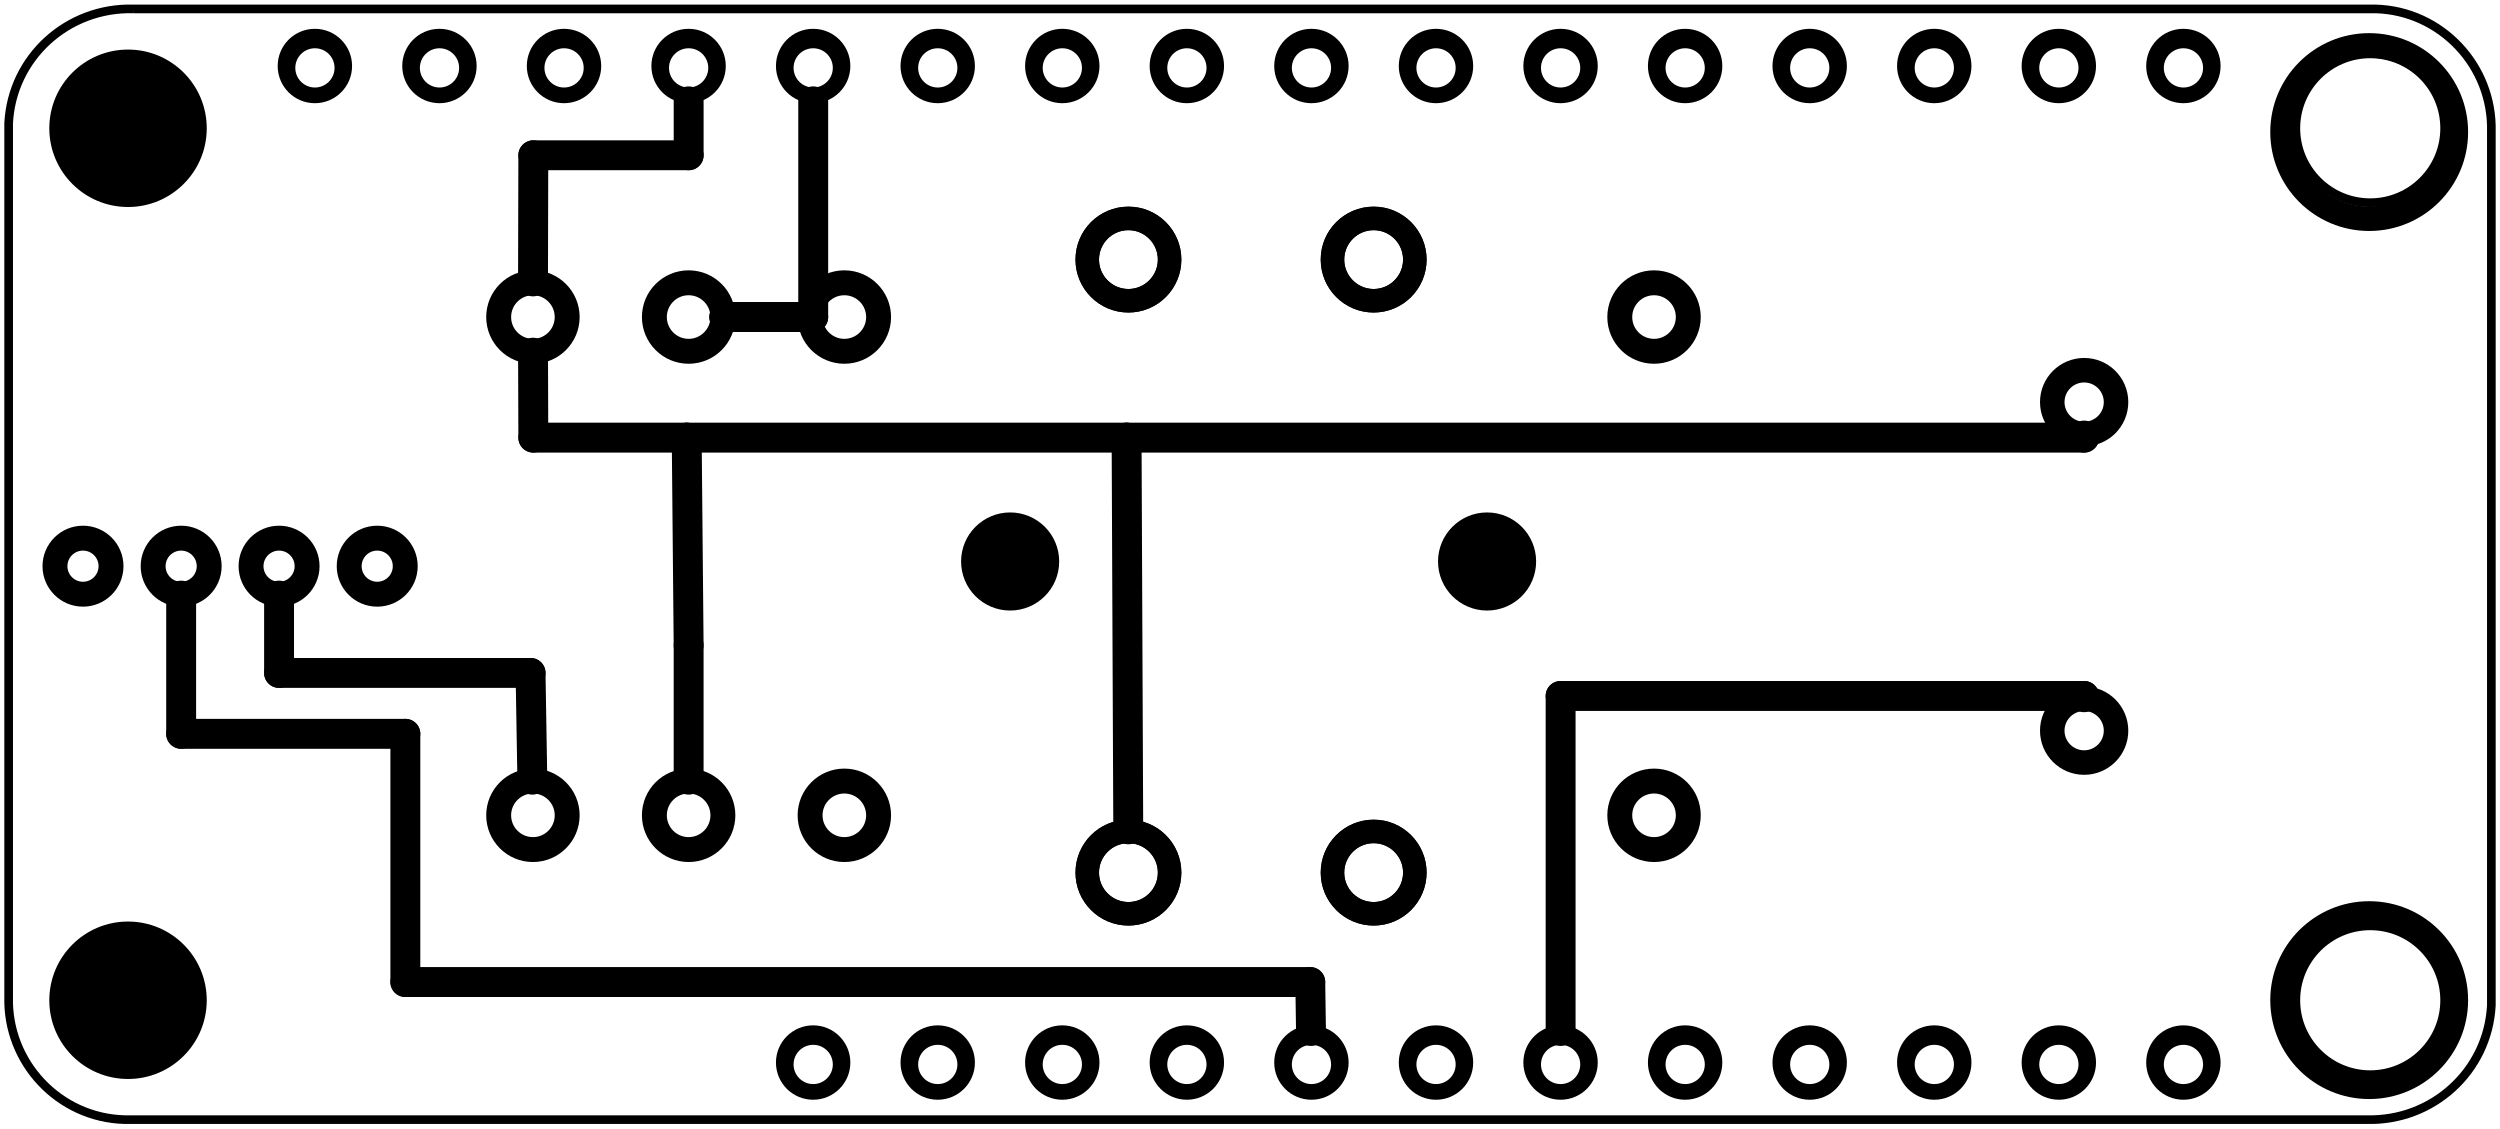 <?xml version='1.0' encoding='UTF-8' standalone='no'?>
<!-- Created with Fritzing (http://www.fritzing.org/) -->
<svg xmlns="http://www.w3.org/2000/svg" xmlns:svg="http://www.w3.org/2000/svg" viewBox="0 0 144.5 65.2" x="0in" width="2.007in" y="0in" height="0.906in"  version="1.2" baseProfile="tiny">
 <g partID="854741730">
  <g transform="translate(144.5,65.2)">
   <g transform="matrix(-1,0,0,-1,0,0)">
    <g  id="board">
     <path fill="none" stroke-width="0.5" d="M136.8,64.7L7.7,64.7c-0.2,0,-0.3,0,-0.5,0c-3.8,-0.1,-6.8,-3.3,-6.7,-7.1l0,-50c0,-0.2,0,-0.3,0,-0.5c0.2,-3.8,3.4,-6.7,7.2,-6.6l129.1,0c0.2,0,0.3,0,0.5,0c3.8,0.1,6.8,3.3,6.7,7.1l0,18.3l0,1.6L144,38l0,1.4l0,18.2c0,0.2,0,0.3,0,0.5C143.8,61.9,140.6,64.8,136.8,64.7" stroke="black" />
     <g  id="boardoutline">
      <g  id="g35_1_">
       <title  id="title37">element:JP1</title>
       <g  id="g39_1_">
        <title  id="title41">package:1X16_ROUND</title>
       </g>
      </g>
      <g  id="g43_1_">
       <title  id="title45">element:JP3</title>
       <g  id="g47_1_">
        <title  id="title49">package:1X12_ROUND</title>
       </g>
      </g>
      <g  id="g51_1_">
       <title  id="title53">element:U$9</title>
       <g  id="g55_1_">
        <title  id="title57">package:FEATHERLOGO</title>
       </g>
      </g>
      <g  id="g59_1_">
       <title  id="title61">element:U$26</title>
       <g  id="g63_1_">
        <title  id="title65">package:BLUEFRUITLOGO_100MM</title>
       </g>
      </g>
      <g  id="copper0_1_">
       <circle fill="none" stroke-width="0.5" r="4.3" cx="7.5" cy="7.4" stroke="black" stroke-miterlimit="10"  id="connector121pad_1_"/>
       <circle fill="none" stroke-width="0.5" r="4.3" cx="137.1" cy="7.4" stroke="black" stroke-miterlimit="10"  id="connector123pad_1_"/>
       <circle fill="none" stroke-width="0.5" r="4.3" cx="7.5" cy="57.8" stroke="black" stroke-miterlimit="10"  id="connector122pad_1_"/>
       <circle fill="none" stroke-width="0.5" r="4.3" cx="137.1" cy="57.8" stroke="black" stroke-miterlimit="10"  id="connector124pad_1_"/>
       <circle fill="none" stroke-width="0.5" r="1.9" cx="18.3" cy="61.4" stroke="black" stroke-miterlimit="10"  id="connector67pad_1_"/>
       <circle fill="none" stroke-width="0.5" r="1.9" cx="25.5" cy="61.4" stroke="black" stroke-miterlimit="10"  id="connector68pad_1_"/>
       <circle fill="none" stroke-width="0.5" r="1.9" cx="32.7" cy="61.4" stroke="black" stroke-miterlimit="10"  id="connector69pad_1_"/>
       <circle fill="none" stroke-width="0.5" r="1.9" cx="39.9" cy="61.4" stroke="black" stroke-miterlimit="10"  id="connector70pad_1_"/>
       <circle fill="none" stroke-width="0.5" r="1.9" cx="47.1" cy="61.4" stroke="black" stroke-miterlimit="10"  id="connector71pad_1_"/>
       <circle fill="none" stroke-width="0.5" r="1.9" cx="54.3" cy="61.4" stroke="black" stroke-miterlimit="10"  id="connector72pad_1_"/>
       <circle fill="none" stroke-width="0.5" r="1.9" cx="61.5" cy="61.4" stroke="black" stroke-miterlimit="10"  id="connector73pad_1_"/>
       <circle fill="none" stroke-width="0.5" r="1.9" cx="68.7" cy="61.4" stroke="black" stroke-miterlimit="10"  id="connector74pad_1_"/>
       <circle fill="none" stroke-width="0.5" r="1.9" cx="75.9" cy="61.4" stroke="black" stroke-miterlimit="10"  id="connector75pad_1_"/>
       <circle fill="none" stroke-width="0.5" r="1.9" cx="83.1" cy="61.4" stroke="black" stroke-miterlimit="10"  id="connector76pad_1_"/>
       <circle fill="none" stroke-width="0.5" r="1.9" cx="90.3" cy="61.4" stroke="black" stroke-miterlimit="10"  id="connector77pad_1_"/>
       <circle fill="none" stroke-width="0.5" r="1.9" cx="97.5" cy="61.4" stroke="black" stroke-miterlimit="10"  id="connector78pad_1_"/>
       <circle fill="none" stroke-width="0.5" r="1.9" cx="104.7" cy="61.4" stroke="black" stroke-miterlimit="10"  id="connector79pad_1_"/>
       <circle fill="none" stroke-width="0.5" r="1.9" cx="111.9" cy="61.4" stroke="black" stroke-miterlimit="10"  id="connector80pad_1_"/>
       <circle fill="none" stroke-width="0.5" r="1.9" cx="119.1" cy="61.4" stroke="black" stroke-miterlimit="10"  id="connector81pad_1_"/>
       <circle fill="none" stroke-width="0.5" r="1.9" cx="126.3" cy="61.4" stroke="black" stroke-miterlimit="10"  id="connector82pad_1_"/>
       <circle fill="none" stroke-width="0.5" r="1.9" cx="97.5" cy="3.8" stroke="black" stroke-miterlimit="10"  id="connector83pad_1_"/>
       <circle fill="none" stroke-width="0.5" r="1.9" cx="90.3" cy="3.8" stroke="black" stroke-miterlimit="10"  id="connector84pad_1_"/>
       <circle fill="none" stroke-width="0.5" r="1.9" cx="83.1" cy="3.8" stroke="black" stroke-miterlimit="10"  id="connector85pad_1_"/>
       <circle fill="none" stroke-width="0.5" r="1.9" cx="75.9" cy="3.8" stroke="black" stroke-miterlimit="10"  id="connector86pad_1_"/>
       <circle fill="none" stroke-width="0.5" r="1.9" cx="68.7" cy="3.8" stroke="black" stroke-miterlimit="10"  id="connector87pad_1_"/>
       <circle fill="none" stroke-width="0.5" r="1.9" cx="61.5" cy="3.8" stroke="black" stroke-miterlimit="10"  id="connector88pad_1_"/>
       <circle fill="none" stroke-width="0.5" r="1.9" cx="54.3" cy="3.8" stroke="black" stroke-miterlimit="10"  id="connector89pad_1_"/>
       <circle fill="none" stroke-width="0.5" r="1.9" cx="47.1" cy="3.8" stroke="black" stroke-miterlimit="10"  id="connector90pad_1_"/>
       <circle fill="none" stroke-width="0.5" r="1.9" cx="39.9" cy="3.8" stroke="black" stroke-miterlimit="10"  id="connector91pad_1_"/>
       <circle fill="none" stroke-width="0.5" r="1.9" cx="32.7" cy="3.8" stroke="black" stroke-miterlimit="10"  id="connector92pad_1_"/>
       <circle fill="none" stroke-width="0.5" r="1.9" cx="25.5" cy="3.8" stroke="black" stroke-miterlimit="10"  id="connector93pad_1_"/>
       <circle fill="none" stroke-width="0.5" r="1.9" cx="18.3" cy="3.8" stroke="black" stroke-miterlimit="10"  id="connector94pad_1_"/>
      </g>
     </g>
    </g>
   </g>
  </g>
 </g>
 <g partID="854730901">
  <g transform="translate(101.019,57.926)">
   <g  id="copper1">
    <circle fill="none" cx="3.584" r="1.559" stroke-width="0.85" cy="3.584" stroke="black"  id="connector0pin"/>
   </g>
  </g>
 </g>
 <g partID="854730911">
  <g transform="translate(57.819,57.926)">
   <g  id="copper1">
    <circle fill="none" cx="3.584" r="1.559" stroke-width="0.85" cy="3.584" stroke="black"  id="connector0pin"/>
   </g>
  </g>
 </g>
 <g partID="854730921">
  <g transform="translate(14.619,0.325)">
   <g  id="copper1">
    <circle fill="none" cx="3.584" r="1.559" stroke-width="0.85" cy="3.584" stroke="black"  id="connector0pin"/>
   </g>
  </g>
 </g>
 <g partID="854730931">
  <g transform="translate(43.419,0.325)">
   <g  id="copper1">
    <circle fill="none" cx="3.584" r="1.559" stroke-width="0.85" cy="3.584" stroke="black"  id="connector0pin"/>
   </g>
  </g>
 </g>
 <g partID="854730941">
  <g transform="translate(108.219,57.926)">
   <g  id="copper1">
    <circle fill="none" cx="3.584" r="1.559" stroke-width="0.85" cy="3.584" stroke="black"  id="connector0pin"/>
   </g>
  </g>
 </g>
 <g partID="854730951">
  <g transform="translate(86.619,57.926)">
   <g  id="copper1">
    <circle fill="none" cx="3.584" r="1.559" stroke-width="0.85" cy="3.584" stroke="black"  id="connector0pin"/>
   </g>
  </g>
 </g>
 <g partID="854730961">
  <g transform="translate(65.019,57.926)">
   <g  id="copper1">
    <circle fill="none" cx="3.584" r="1.559" stroke-width="0.85" cy="3.584" stroke="black"  id="connector0pin"/>
   </g>
  </g>
 </g>
 <g partID="854730971">
  <g transform="translate(93.819,57.926)">
   <g  id="copper1">
    <circle fill="none" cx="3.584" r="1.559" stroke-width="0.85" cy="3.584" stroke="black"  id="connector0pin"/>
   </g>
  </g>
 </g>
 <g partID="854730981">
  <g transform="translate(101.019,0.325)">
   <g  id="copper1">
    <circle fill="none" cx="3.584" r="1.559" stroke-width="0.85" cy="3.584" stroke="black"  id="connector0pin"/>
   </g>
  </g>
 </g>
 <g partID="854730992">
  <g transform="translate(51.899,15.61)">
   <g transform="matrix(2.22045e-16,1,-1,2.22045e-16,0,0)">
    <g  id="copper1">
     <!-- <rect width="55" x="10" y="15.5" fill="none" height="55" stroke="rgb(255, 191, 0)" stroke-width="20" />  -->
     <circle fill="none" cx="2.7" r="1.98" stroke-width="1.44" cy="3.096" stroke="black"  id="connector0pin"/>
     <circle fill="none" cx="31.5" r="1.98" stroke-width="1.44" cy="3.096" stroke="black"  id="connector1pin"/>
    </g>
   </g>
  </g>
 </g>
 <g partID="854731002">
  <g transform="translate(33.899,15.61)">
   <g transform="matrix(2.22045e-16,1,-1,2.22045e-16,0,0)">
    <g  id="copper1">
     <!-- <rect width="55" x="10" y="15.5" fill="none" height="55" stroke="rgb(255, 191, 0)" stroke-width="20" />  -->
     <circle fill="none" cx="2.7" r="1.98" stroke-width="1.44" cy="3.096" stroke="black"  id="connector0pin"/>
     <circle fill="none" cx="31.5" r="1.98" stroke-width="1.44" cy="3.096" stroke="black"  id="connector1pin"/>
    </g>
   </g>
  </g>
 </g>
 <g partID="854731012">
  <g transform="translate(42.899,15.61)">
   <g transform="matrix(2.22045e-16,1,-1,2.22045e-16,0,0)">
    <g  id="copper1">
     <!-- <rect width="55" x="10" y="15.5" fill="none" height="55" stroke="rgb(255, 191, 0)" stroke-width="20" />  -->
     <circle fill="none" cx="2.7" r="1.98" stroke-width="1.44" cy="3.096" stroke="black"  id="connector0pin"/>
     <circle fill="none" cx="31.5" r="1.98" stroke-width="1.44" cy="3.096" stroke="black"  id="connector1pin"/>
    </g>
   </g>
  </g>
 </g>
 <g partID="854731022">
  <g transform="translate(98.699,15.61)">
   <g transform="matrix(2.22045e-16,1,-1,2.22045e-16,0,0)">
    <g  id="copper1">
     <!-- <rect width="55" x="10" y="15.5" fill="none" height="55" stroke="rgb(255, 191, 0)" stroke-width="20" />  -->
     <circle fill="none" cx="2.7" r="1.98" stroke-width="1.44" cy="3.096" stroke="black"  id="connector0pin"/>
     <circle fill="none" cx="31.5" r="1.98" stroke-width="1.44" cy="3.096" stroke="black"  id="connector1pin"/>
    </g>
   </g>
  </g>
 </g>
 <g partID="854731031">
  <g transform="translate(93.819,0.325)">
   <g  id="copper1">
    <circle fill="none" cx="3.584" r="1.559" stroke-width="0.85" cy="3.584" stroke="black"  id="connector0pin"/>
   </g>
  </g>
 </g>
 <g partID="854731041">
  <g transform="translate(50.619,57.926)">
   <g  id="copper1">
    <circle fill="none" cx="3.584" r="1.559" stroke-width="0.85" cy="3.584" stroke="black"  id="connector0pin"/>
   </g>
  </g>
 </g>
 <g partID="854731051">
  <g transform="translate(43.419,57.926)">
   <g  id="copper1">
    <circle fill="none" cx="3.584" r="1.559" stroke-width="0.85" cy="3.584" stroke="black"  id="connector0pin"/>
   </g>
  </g>
 </g>
 <g partID="854731061">
  <g transform="translate(21.819,0.325)">
   <g  id="copper1">
    <circle fill="none" cx="3.584" r="1.559" stroke-width="0.85" cy="3.584" stroke="black"  id="connector0pin"/>
   </g>
  </g>
 </g>
 <g partID="854731071">
  <g transform="translate(108.219,0.325)">
   <g  id="copper1">
    <circle fill="none" cx="3.584" r="1.559" stroke-width="0.85" cy="3.584" stroke="black"  id="connector0pin"/>
   </g>
  </g>
 </g>
 <g partID="854731081">
  <g transform="translate(115.419,0.325)">
   <g  id="copper1">
    <circle fill="none" cx="3.584" r="1.559" stroke-width="0.85" cy="3.584" stroke="black"  id="connector0pin"/>
   </g>
  </g>
 </g>
 <g partID="854731091">
  <g transform="translate(122.619,0.325)">
   <g  id="copper1">
    <circle fill="none" cx="3.584" r="1.559" stroke-width="0.85" cy="3.584" stroke="black"  id="connector0pin"/>
   </g>
  </g>
 </g>
 <g partID="854731101">
  <g transform="translate(86.619,0.325)">
   <g  id="copper1">
    <circle fill="none" cx="3.584" r="1.559" stroke-width="0.85" cy="3.584" stroke="black"  id="connector0pin"/>
   </g>
  </g>
 </g>
 <g partID="854731111">
  <g transform="translate(79.419,0.325)">
   <g  id="copper1">
    <circle fill="none" cx="3.584" r="1.559" stroke-width="0.85" cy="3.584" stroke="black"  id="connector0pin"/>
   </g>
  </g>
 </g>
 <g partID="854731121">
  <g transform="translate(72.219,0.325)">
   <g  id="copper1">
    <circle fill="none" cx="3.584" r="1.559" stroke-width="0.85" cy="3.584" stroke="black"  id="connector0pin"/>
   </g>
  </g>
 </g>
 <g partID="854731131">
  <g transform="translate(50.619,0.325)">
   <g  id="copper1">
    <circle fill="none" cx="3.584" r="1.559" stroke-width="0.85" cy="3.584" stroke="black"  id="connector0pin"/>
   </g>
  </g>
 </g>
 <g partID="854731141">
  <g transform="translate(115.419,57.926)">
   <g  id="copper1">
    <circle fill="none" cx="3.584" r="1.559" stroke-width="0.85" cy="3.584" stroke="black"  id="connector0pin"/>
   </g>
  </g>
 </g>
 <g partID="854731151">
  <g transform="translate(72.219,57.926)">
   <g  id="copper1">
    <circle fill="none" cx="3.584" r="1.559" stroke-width="0.85" cy="3.584" stroke="black"  id="connector0pin"/>
   </g>
  </g>
 </g>
 <g partID="854731161">
  <g transform="translate(29.019,0.325)">
   <g  id="copper1">
    <circle fill="none" cx="3.584" r="1.559" stroke-width="0.85" cy="3.584" stroke="black"  id="connector0pin"/>
   </g>
  </g>
 </g>
 <g partID="854731171">
  <g transform="translate(57.819,0.325)">
   <g  id="copper1">
    <circle fill="none" cx="3.584" r="1.559" stroke-width="0.85" cy="3.584" stroke="black"  id="connector0pin"/>
   </g>
  </g>
 </g>
 <g partID="854731181">
  <g transform="translate(122.619,57.926)">
   <g  id="copper1">
    <circle fill="none" cx="3.584" r="1.559" stroke-width="0.85" cy="3.584" stroke="black"  id="connector0pin"/>
   </g>
  </g>
 </g>
 <g partID="854731191">
  <g transform="translate(79.419,57.926)">
   <g  id="copper1">
    <circle fill="none" cx="3.584" r="1.559" stroke-width="0.85" cy="3.584" stroke="black"  id="connector0pin"/>
   </g>
  </g>
 </g>
 <g partID="854731201">
  <g transform="translate(36.219,0.325)">
   <g  id="copper1">
    <circle fill="none" cx="3.584" r="1.559" stroke-width="0.85" cy="3.584" stroke="black"  id="connector0pin"/>
   </g>
  </g>
 </g>
 <g partID="854731211">
  <g transform="translate(65.019,0.325)">
   <g  id="copper1">
    <circle fill="none" cx="3.584" r="1.559" stroke-width="0.85" cy="3.584" stroke="black"  id="connector0pin"/>
   </g>
  </g>
 </g>
 <g partID="854741791">
  <g transform="translate(129.622,0.301)">
   <g  id="copper1">
    <circle fill="none" cx="7.317" r="5.009" stroke-width="1.417" cy="7.317" stroke="black"  id="nonconn0"/>
   </g>
  </g>
 </g>
 <g partID="854731221">
  <g transform="translate(129.622,50.475)">
   <g  id="copper1">
    <circle fill="none" cx="7.317" r="5.009" stroke-width="1.417" cy="7.317" stroke="black"  id="nonconn0"/>
   </g>
  </g>
 </g>
 <g partID="854741881">
  <g transform="translate(1.462,51.909)">
   <g  id="copper1">
    <circle fill="black" cx="5.9" r="4.3" stroke-width="0" cy="5.9" stroke="black"  id="nonconn0"/>
   </g>
  </g>
 </g>
 <g partID="854731241">
  <g transform="translate(1.462,1.523)">
   <g  id="copper1">
    <circle fill="black" cx="5.9" r="4.3" stroke-width="0" cy="5.9" stroke="black"  id="nonconn0"/>
   </g>
  </g>
 </g>
 <g partID="854731261">
  <g transform="translate(89.606,11.929)">
   <g transform="matrix(0,1,-1,0,0,0)">
    <g gorn="0.1"  id="copper1">
     <circle stroke-width="1.359" cx="3.06" r="2.38" fill="none" cy="10.209" stroke="black" connectorname="4" gorn="0.1.0"  id="connector3pad"/>
     <circle stroke-width="1.359" cx="3.06" r="2.38" fill="none" cy="24.383" stroke="black" connectorname="2" gorn="0.1.1"  id="connector1pad"/>
     <circle stroke-width="1.359" cx="38.493" r="2.38" fill="none" cy="24.383" stroke="black" connectorname="1" gorn="0.1.2"  id="connector0pad"/>
     <circle stroke-width="1.359" cx="38.493" r="2.38" fill="none" cy="10.209" stroke="black" connectorname="3" />
     <rect stroke-width="0" fill="none" stroke="none" x="38.487" width="0.012" y="7.143" height="0.012" gorn="0.1.4"  id="connector2terminal"/>
     <g gorn="0.1.5"  id="copper0">
      <circle stroke-width="1.359" cx="3.06" r="2.38" fill="none" cy="10.209" stroke="black" connectorname="4" gorn="0.1.5.0"  id="connector3pin"/>
      <circle stroke-width="1.359" cx="3.06" r="2.38" fill="none" cy="24.383" stroke="black" connectorname="2" gorn="0.1.5.1"  id="connector4pin"/>
      <circle stroke-width="1.359" cx="38.493" r="2.38" fill="none" cy="24.383" stroke="black" connectorname="1" gorn="0.1.5.2"  id="connector2pad"/>
      <circle stroke-width="1.359" cx="38.493" r="2.38" fill="none" cy="10.209" stroke="black" connectorname="3" gorn="0.1.5.3"  id="connector2pad"/>
     </g>
    </g>
   </g>
  </g>
 </g>
 <g partID="854731271">
  <g transform="translate(53.951,28.004)">
   <g  id="copper1">
    <circle fill="black" cx="4.435" r="2.835" stroke-width="0" cy="4.435" stroke="black"  id="nonconn0"/>
   </g>
  </g>
 </g>
 <g partID="854731281">
  <g transform="translate(81.518,28.004)">
   <g  id="copper1">
    <circle fill="black" cx="4.435" r="2.835" stroke-width="0" cy="4.435" stroke="black"  id="nonconn0"/>
   </g>
  </g>
 </g>
 <g partID="854731292">
  <g transform="translate(24.368,42.928)">
   <g transform="matrix(-1,0,0,-1,0,0)">
    <g  id="copper1">
     <g  id="copper0">
      <circle cx="2.565" r="1.62" stroke-width="1.44" fill="none" cy="10.218" stroke="black"  id="connector0pad"/>
      <circle cx="8.238" r="1.62" stroke-width="1.44" fill="none" cy="10.218" stroke="black"  id="connector1pad"/>
      <circle cx="13.897" r="1.62" stroke-width="1.44" fill="none" cy="10.218" stroke="black"  id="connector2pad"/>
      <circle cx="19.571" r="1.62" stroke-width="1.44" fill="none" cy="10.218" stroke="black"  id="connector3pad"/>
     </g>
    </g>
   </g>
  </g>
 </g>
 <g partID="854748991">
  <g transform="translate(116.313,38.067)">
   <g  id="copper1">
    <circle fill="none" cx="4.151" r="1.843" stroke-width="1.417" cy="4.151" stroke="black"  id="connector0pin"/>
   </g>
  </g>
 </g>
 <g partID="854749031">
  <g transform="translate(116.313,19.075)">
   <g  id="copper1">
    <circle fill="none" cx="4.151" r="1.843" stroke-width="1.417" cy="4.151" stroke="black"  id="connector0pin"/>
   </g>
  </g>
 </g>
 <g partID="854731630">
  <line y1="18.309" y2="18.309" stroke-width="1.728" x1="41.863" x2="46.743" stroke="black" stroke-linecap="round"/>
 </g>
 <g partID="854736360">
  <line y1="42.4" y2="56.747" stroke-width="1.728" x1="23.429" x2="23.429" stroke="black" stroke-linecap="round"/>
 </g>
 <g partID="854736190">
  <line y1="42.4" y2="42.4" stroke-width="1.728" x1="10.471" x2="23.429" stroke="black" stroke-linecap="round"/>
 </g>
 <g partID="854734240">
  <line y1="56.747" y2="59.576" stroke-width="1.728" x1="75.734" x2="75.775" stroke="black" stroke-linecap="round"/>
 </g>
 <g partID="854734210">
  <line y1="56.747" y2="56.747" stroke-width="1.728" x1="23.429" x2="75.733" stroke="black" stroke-linecap="round"/>
 </g>
 <g partID="854734180">
  <line y1="34.41" y2="42.4" stroke-width="1.728" x1="10.471" x2="10.471" stroke="black" stroke-linecap="round"/>
 </g>
 <g partID="854736770">
  <line y1="18.309" y2="18.309" stroke-width="1.728" x1="47.004" x2="41.864" stroke="black" stroke-linecap="round"/>
 </g>
 <g partID="854735360">
  <line y1="5.843" y2="18.31" stroke-width="1.728" x1="47.004" x2="47.004" stroke="black" stroke-linecap="round"/>
 </g>
 <g partID="854735740">
  <line y1="25.28" y2="25.28" stroke-width="1.728" x1="39.692" x2="65.117" stroke="black" stroke-linecap="round"/>
 </g>
 <g partID="854735580">
  <line y1="25.28" y2="25.28" stroke-width="1.728" x1="30.826" x2="39.692" stroke="black" stroke-linecap="round"/>
 </g>
 <g partID="854735510">
  <line y1="20.369" y2="25.28" stroke-width="1.728" x1="30.81" x2="30.826" stroke="black" stroke-linecap="round"/>
 </g>
 <g partID="854744250">
  <line y1="37.282" y2="45.05" stroke-width="1.728" x1="39.803" x2="39.803" stroke="black" stroke-linecap="round"/>
 </g>
 <g partID="854735810">
  <line y1="25.28" y2="37.282" stroke-width="1.728" x1="39.692" x2="39.803" stroke="black" stroke-linecap="round"/>
 </g>
 <g partID="854737380">
  <line y1="8.96" y2="8.96" stroke-width="1.728" x1="39.804" x2="30.827" stroke="black" stroke-linecap="round"/>
 </g>
 <g partID="854736660">
  <line y1="8.96" y2="16.25" stroke-width="1.728" x1="30.826" x2="30.808" stroke="black" stroke-linecap="round"/>
 </g>
 <g partID="854735920">
  <line y1="5.843" y2="8.96" stroke-width="1.728" x1="39.804" x2="39.804" stroke="black" stroke-linecap="round"/>
 </g>
 <g partID="854736290">
  <line y1="38.88" y2="45.05" stroke-width="1.728" x1="30.666" x2="30.769" stroke="black" stroke-linecap="round"/>
 </g>
 <g partID="854736220">
  <line y1="38.88" y2="38.88" stroke-width="1.728" x1="16.13" x2="30.666" stroke="black" stroke-linecap="round"/>
 </g>
 <g partID="854736120">
  <line y1="34.41" y2="38.88" stroke-width="1.728" x1="16.13" x2="16.13" stroke="black" stroke-linecap="round"/>
 </g>
 <g partID="854737290">
  <line y1="59.576" y2="40.211" stroke-width="1.728" x1="90.204" x2="90.204" stroke="black" stroke-linecap="round"/>
 </g>
 <g partID="854741330">
  <line y1="25.28" y2="47.921" stroke-width="1.728" x1="65.117" x2="65.213" stroke="black" stroke-linecap="round"/>
 </g>
 <g partID="854749750">
  <line y1="25.28" y2="25.16" stroke-width="1.728" x1="120.465" x2="120.465" stroke="black" stroke-linecap="round"/>
 </g>
 <g partID="854741220">
  <line y1="25.28" y2="25.28" stroke-width="1.728" x1="65.117" x2="120.465" stroke="black" stroke-linecap="round"/>
 </g>
 <g partID="854749720">
  <line y1="40.211" y2="40.211" stroke-width="1.728" x1="90.204" x2="120.465" stroke="black" stroke-linecap="round"/>
 </g>
 <g partID="854749860">
  <line y1="40.211" y2="40.285" stroke-width="1.728" x1="120.465" x2="120.465" stroke="black" stroke-linecap="round"/>
 </g>
</svg>

